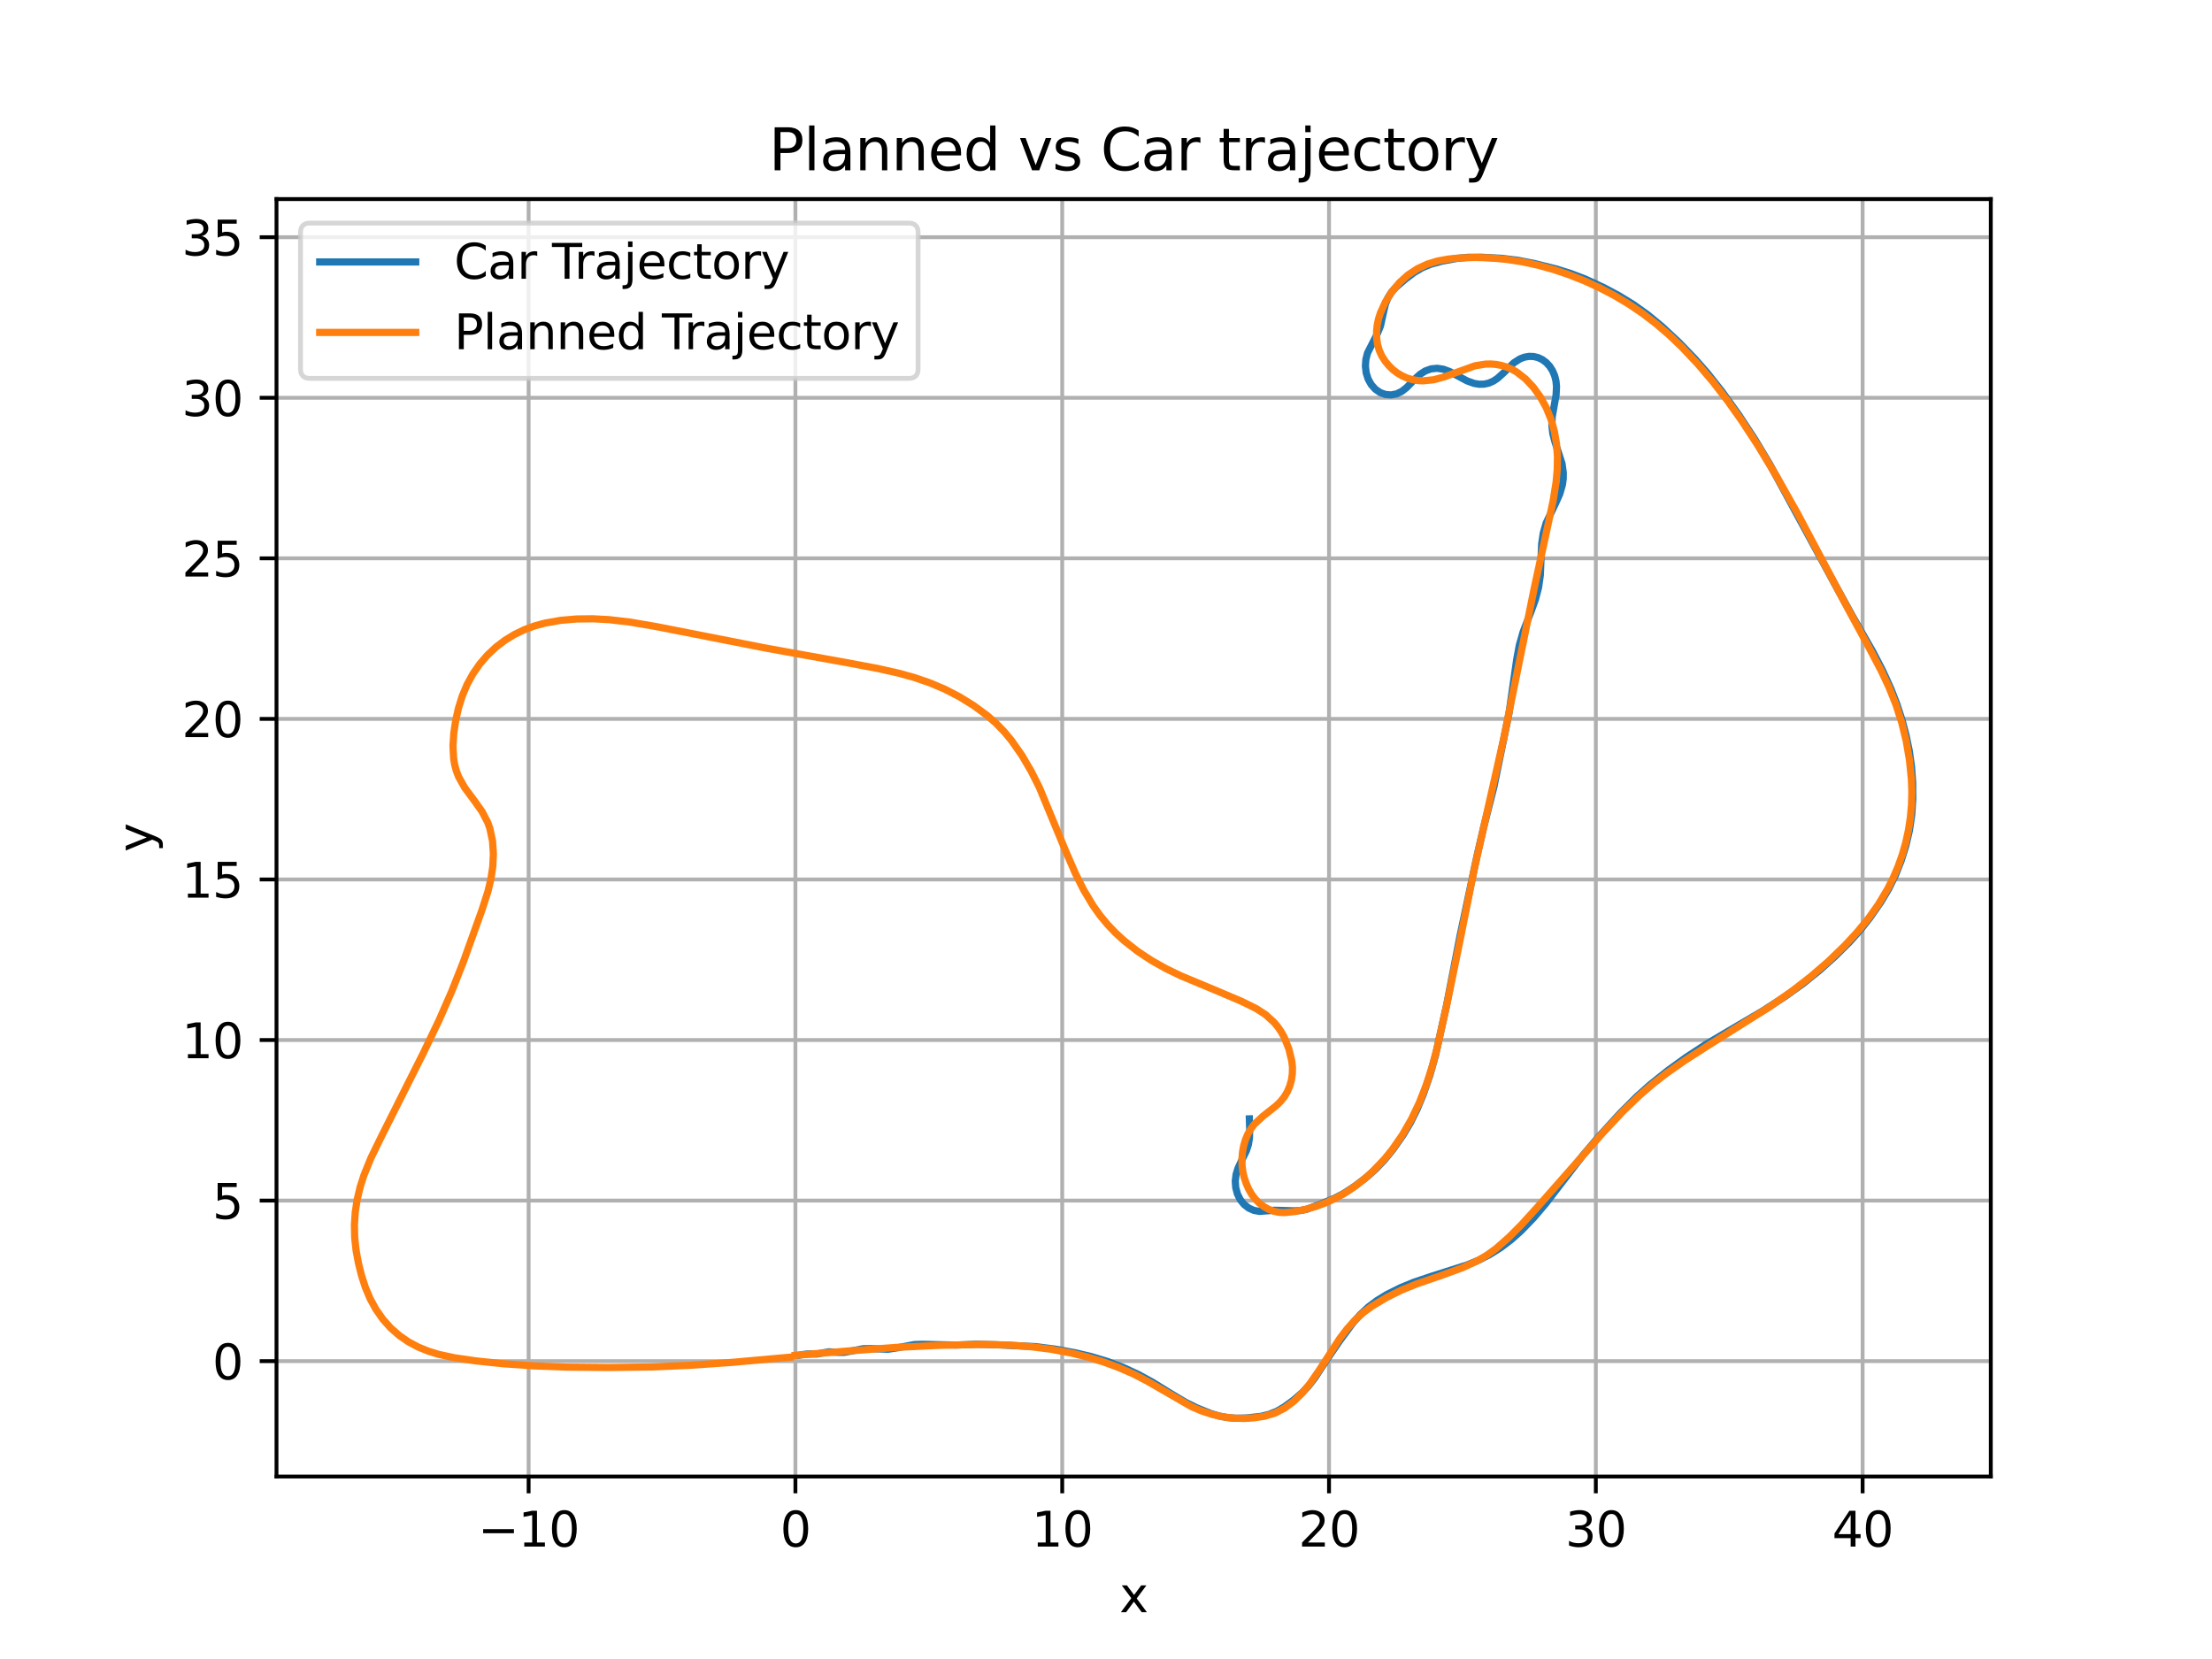 <?xml version="1.0" encoding="utf-8" standalone="no"?>
<!DOCTYPE svg PUBLIC "-//W3C//DTD SVG 1.1//EN"
  "http://www.w3.org/Graphics/SVG/1.1/DTD/svg11.dtd">
<svg xmlns:xlink="http://www.w3.org/1999/xlink" width="460.8pt" height="345.6pt" viewBox="0 0 460.8 345.6" xmlns="http://www.w3.org/2000/svg" version="1.1">
 <defs>
  <style type="text/css">*{stroke-linejoin: round; stroke-linecap: butt}</style>
 </defs>
 <g id="figure_1">
  <g id="patch_1">
   <path d="M 0 345.6 
L 460.8 345.6 
L 460.8 0 
L 0 0 
z
" style="fill: #ffffff"/>
  </g>
  <g id="axes_1">
   <g id="patch_2">
    <path d="M 57.6 307.584 
L 414.72 307.584 
L 414.72 41.472 
L 57.6 41.472 
z
" style="fill: #ffffff"/>
   </g>
   <g id="matplotlib.axis_1">
    <g id="xtick_1">
     <g id="line2d_1">
      <path d="M 110.119 307.584 
L 110.119 41.472 
" clip-path="url(#p6e0db9e361)" style="fill: none; stroke: #b0b0b0; stroke-width: 0.8; stroke-linecap: square"/>
     </g>
     <g id="line2d_2">
      <defs>
       <path id="mce855c4459" d="M 0 0 
L 0 3.5 
" style="stroke: #000000; stroke-width: 0.8"/>
      </defs>
      <g>
       <use xlink:href="#mce855c4459" x="110.119" y="307.584" style="stroke: #000000; stroke-width: 0.8"/>
      </g>
     </g>
     <g id="text_1">
      <!-- −10 -->
      <g transform="translate(99.566 322.182) scale(0.1 -0.1)">
       <defs>
        <path id="DejaVuSans-2212" d="M 678 2272 
L 4684 2272 
L 4684 1741 
L 678 1741 
L 678 2272 
z
" transform="scale(0.016)"/>
        <path id="DejaVuSans-31" d="M 794 531 
L 1825 531 
L 1825 4091 
L 703 3866 
L 703 4441 
L 1819 4666 
L 2450 4666 
L 2450 531 
L 3481 531 
L 3481 0 
L 794 0 
L 794 531 
z
" transform="scale(0.016)"/>
        <path id="DejaVuSans-30" d="M 2034 4250 
Q 1547 4250 1301 3770 
Q 1056 3291 1056 2328 
Q 1056 1369 1301 889 
Q 1547 409 2034 409 
Q 2525 409 2770 889 
Q 3016 1369 3016 2328 
Q 3016 3291 2770 3770 
Q 2525 4250 2034 4250 
z
M 2034 4750 
Q 2819 4750 3233 4129 
Q 3647 3509 3647 2328 
Q 3647 1150 3233 529 
Q 2819 -91 2034 -91 
Q 1250 -91 836 529 
Q 422 1150 422 2328 
Q 422 3509 836 4129 
Q 1250 4750 2034 4750 
z
" transform="scale(0.016)"/>
       </defs>
       <use xlink:href="#DejaVuSans-2212"/>
       <use xlink:href="#DejaVuSans-31" x="83.789"/>
       <use xlink:href="#DejaVuSans-30" x="147.412"/>
      </g>
     </g>
    </g>
    <g id="xtick_2">
     <g id="line2d_3">
      <path d="M 165.699 307.584 
L 165.699 41.472 
" clip-path="url(#p6e0db9e361)" style="fill: none; stroke: #b0b0b0; stroke-width: 0.8; stroke-linecap: square"/>
     </g>
     <g id="line2d_4">
      <g>
       <use xlink:href="#mce855c4459" x="165.699" y="307.584" style="stroke: #000000; stroke-width: 0.8"/>
      </g>
     </g>
     <g id="text_2">
      <!-- 0 -->
      <g transform="translate(162.517 322.182) scale(0.1 -0.1)">
       <use xlink:href="#DejaVuSans-30"/>
      </g>
     </g>
    </g>
    <g id="xtick_3">
     <g id="line2d_5">
      <path d="M 221.279 307.584 
L 221.279 41.472 
" clip-path="url(#p6e0db9e361)" style="fill: none; stroke: #b0b0b0; stroke-width: 0.8; stroke-linecap: square"/>
     </g>
     <g id="line2d_6">
      <g>
       <use xlink:href="#mce855c4459" x="221.279" y="307.584" style="stroke: #000000; stroke-width: 0.8"/>
      </g>
     </g>
     <g id="text_3">
      <!-- 10 -->
      <g transform="translate(214.916 322.182) scale(0.1 -0.1)">
       <use xlink:href="#DejaVuSans-31"/>
       <use xlink:href="#DejaVuSans-30" x="63.623"/>
      </g>
     </g>
    </g>
    <g id="xtick_4">
     <g id="line2d_7">
      <path d="M 276.859 307.584 
L 276.859 41.472 
" clip-path="url(#p6e0db9e361)" style="fill: none; stroke: #b0b0b0; stroke-width: 0.8; stroke-linecap: square"/>
     </g>
     <g id="line2d_8">
      <g>
       <use xlink:href="#mce855c4459" x="276.859" y="307.584" style="stroke: #000000; stroke-width: 0.8"/>
      </g>
     </g>
     <g id="text_4">
      <!-- 20 -->
      <g transform="translate(270.496 322.182) scale(0.1 -0.1)">
       <defs>
        <path id="DejaVuSans-32" d="M 1228 531 
L 3431 531 
L 3431 0 
L 469 0 
L 469 531 
Q 828 903 1448 1529 
Q 2069 2156 2228 2338 
Q 2531 2678 2651 2914 
Q 2772 3150 2772 3378 
Q 2772 3750 2511 3984 
Q 2250 4219 1831 4219 
Q 1534 4219 1204 4116 
Q 875 4013 500 3803 
L 500 4441 
Q 881 4594 1212 4672 
Q 1544 4750 1819 4750 
Q 2544 4750 2975 4387 
Q 3406 4025 3406 3419 
Q 3406 3131 3298 2873 
Q 3191 2616 2906 2266 
Q 2828 2175 2409 1742 
Q 1991 1309 1228 531 
z
" transform="scale(0.016)"/>
       </defs>
       <use xlink:href="#DejaVuSans-32"/>
       <use xlink:href="#DejaVuSans-30" x="63.623"/>
      </g>
     </g>
    </g>
    <g id="xtick_5">
     <g id="line2d_9">
      <path d="M 332.439 307.584 
L 332.439 41.472 
" clip-path="url(#p6e0db9e361)" style="fill: none; stroke: #b0b0b0; stroke-width: 0.8; stroke-linecap: square"/>
     </g>
     <g id="line2d_10">
      <g>
       <use xlink:href="#mce855c4459" x="332.439" y="307.584" style="stroke: #000000; stroke-width: 0.8"/>
      </g>
     </g>
     <g id="text_5">
      <!-- 30 -->
      <g transform="translate(326.076 322.182) scale(0.1 -0.1)">
       <defs>
        <path id="DejaVuSans-33" d="M 2597 2516 
Q 3050 2419 3304 2112 
Q 3559 1806 3559 1356 
Q 3559 666 3084 287 
Q 2609 -91 1734 -91 
Q 1441 -91 1130 -33 
Q 819 25 488 141 
L 488 750 
Q 750 597 1062 519 
Q 1375 441 1716 441 
Q 2309 441 2620 675 
Q 2931 909 2931 1356 
Q 2931 1769 2642 2001 
Q 2353 2234 1838 2234 
L 1294 2234 
L 1294 2753 
L 1863 2753 
Q 2328 2753 2575 2939 
Q 2822 3125 2822 3475 
Q 2822 3834 2567 4026 
Q 2313 4219 1838 4219 
Q 1578 4219 1281 4162 
Q 984 4106 628 3988 
L 628 4550 
Q 988 4650 1302 4700 
Q 1616 4750 1894 4750 
Q 2613 4750 3031 4423 
Q 3450 4097 3450 3541 
Q 3450 3153 3228 2886 
Q 3006 2619 2597 2516 
z
" transform="scale(0.016)"/>
       </defs>
       <use xlink:href="#DejaVuSans-33"/>
       <use xlink:href="#DejaVuSans-30" x="63.623"/>
      </g>
     </g>
    </g>
    <g id="xtick_6">
     <g id="line2d_11">
      <path d="M 388.018 307.584 
L 388.018 41.472 
" clip-path="url(#p6e0db9e361)" style="fill: none; stroke: #b0b0b0; stroke-width: 0.8; stroke-linecap: square"/>
     </g>
     <g id="line2d_12">
      <g>
       <use xlink:href="#mce855c4459" x="388.018" y="307.584" style="stroke: #000000; stroke-width: 0.8"/>
      </g>
     </g>
     <g id="text_6">
      <!-- 40 -->
      <g transform="translate(381.656 322.182) scale(0.1 -0.1)">
       <defs>
        <path id="DejaVuSans-34" d="M 2419 4116 
L 825 1625 
L 2419 1625 
L 2419 4116 
z
M 2253 4666 
L 3047 4666 
L 3047 1625 
L 3713 1625 
L 3713 1100 
L 3047 1100 
L 3047 0 
L 2419 0 
L 2419 1100 
L 313 1100 
L 313 1709 
L 2253 4666 
z
" transform="scale(0.016)"/>
       </defs>
       <use xlink:href="#DejaVuSans-34"/>
       <use xlink:href="#DejaVuSans-30" x="63.623"/>
      </g>
     </g>
    </g>
    <g id="text_7">
     <!-- x -->
     <g transform="translate(233.201 335.861) scale(0.1 -0.1)">
      <defs>
       <path id="DejaVuSans-78" d="M 3513 3500 
L 2247 1797 
L 3578 0 
L 2900 0 
L 1881 1375 
L 863 0 
L 184 0 
L 1544 1831 
L 300 3500 
L 978 3500 
L 1906 2253 
L 2834 3500 
L 3513 3500 
z
" transform="scale(0.016)"/>
      </defs>
      <use xlink:href="#DejaVuSans-78"/>
     </g>
    </g>
   </g>
   <g id="matplotlib.axis_2">
    <g id="ytick_1">
     <g id="line2d_13">
      <path d="M 57.6 283.548 
L 414.72 283.548 
" clip-path="url(#p6e0db9e361)" style="fill: none; stroke: #b0b0b0; stroke-width: 0.8; stroke-linecap: square"/>
     </g>
     <g id="line2d_14">
      <defs>
       <path id="mef6b748682" d="M 0 0 
L -3.5 0 
" style="stroke: #000000; stroke-width: 0.8"/>
      </defs>
      <g>
       <use xlink:href="#mef6b748682" x="57.6" y="283.548" style="stroke: #000000; stroke-width: 0.8"/>
      </g>
     </g>
     <g id="text_8">
      <!-- 0 -->
      <g transform="translate(44.237 287.347) scale(0.1 -0.1)">
       <use xlink:href="#DejaVuSans-30"/>
      </g>
     </g>
    </g>
    <g id="ytick_2">
     <g id="line2d_15">
      <path d="M 57.6 250.1 
L 414.72 250.1 
" clip-path="url(#p6e0db9e361)" style="fill: none; stroke: #b0b0b0; stroke-width: 0.8; stroke-linecap: square"/>
     </g>
     <g id="line2d_16">
      <g>
       <use xlink:href="#mef6b748682" x="57.6" y="250.1" style="stroke: #000000; stroke-width: 0.8"/>
      </g>
     </g>
     <g id="text_9">
      <!-- 5 -->
      <g transform="translate(44.237 253.899) scale(0.1 -0.1)">
       <defs>
        <path id="DejaVuSans-35" d="M 691 4666 
L 3169 4666 
L 3169 4134 
L 1269 4134 
L 1269 2991 
Q 1406 3038 1543 3061 
Q 1681 3084 1819 3084 
Q 2600 3084 3056 2656 
Q 3513 2228 3513 1497 
Q 3513 744 3044 326 
Q 2575 -91 1722 -91 
Q 1428 -91 1123 -41 
Q 819 9 494 109 
L 494 744 
Q 775 591 1075 516 
Q 1375 441 1709 441 
Q 2250 441 2565 725 
Q 2881 1009 2881 1497 
Q 2881 1984 2565 2268 
Q 2250 2553 1709 2553 
Q 1456 2553 1204 2497 
Q 953 2441 691 2322 
L 691 4666 
z
" transform="scale(0.016)"/>
       </defs>
       <use xlink:href="#DejaVuSans-35"/>
      </g>
     </g>
    </g>
    <g id="ytick_3">
     <g id="line2d_17">
      <path d="M 57.6 216.652 
L 414.72 216.652 
" clip-path="url(#p6e0db9e361)" style="fill: none; stroke: #b0b0b0; stroke-width: 0.8; stroke-linecap: square"/>
     </g>
     <g id="line2d_18">
      <g>
       <use xlink:href="#mef6b748682" x="57.6" y="216.652" style="stroke: #000000; stroke-width: 0.8"/>
      </g>
     </g>
     <g id="text_10">
      <!-- 10 -->
      <g transform="translate(37.875 220.451) scale(0.1 -0.1)">
       <use xlink:href="#DejaVuSans-31"/>
       <use xlink:href="#DejaVuSans-30" x="63.623"/>
      </g>
     </g>
    </g>
    <g id="ytick_4">
     <g id="line2d_19">
      <path d="M 57.6 183.204 
L 414.72 183.204 
" clip-path="url(#p6e0db9e361)" style="fill: none; stroke: #b0b0b0; stroke-width: 0.8; stroke-linecap: square"/>
     </g>
     <g id="line2d_20">
      <g>
       <use xlink:href="#mef6b748682" x="57.6" y="183.204" style="stroke: #000000; stroke-width: 0.8"/>
      </g>
     </g>
     <g id="text_11">
      <!-- 15 -->
      <g transform="translate(37.875 187.003) scale(0.1 -0.1)">
       <use xlink:href="#DejaVuSans-31"/>
       <use xlink:href="#DejaVuSans-35" x="63.623"/>
      </g>
     </g>
    </g>
    <g id="ytick_5">
     <g id="line2d_21">
      <path d="M 57.6 149.756 
L 414.72 149.756 
" clip-path="url(#p6e0db9e361)" style="fill: none; stroke: #b0b0b0; stroke-width: 0.8; stroke-linecap: square"/>
     </g>
     <g id="line2d_22">
      <g>
       <use xlink:href="#mef6b748682" x="57.6" y="149.756" style="stroke: #000000; stroke-width: 0.8"/>
      </g>
     </g>
     <g id="text_12">
      <!-- 20 -->
      <g transform="translate(37.875 153.555) scale(0.1 -0.1)">
       <use xlink:href="#DejaVuSans-32"/>
       <use xlink:href="#DejaVuSans-30" x="63.623"/>
      </g>
     </g>
    </g>
    <g id="ytick_6">
     <g id="line2d_23">
      <path d="M 57.6 116.308 
L 414.72 116.308 
" clip-path="url(#p6e0db9e361)" style="fill: none; stroke: #b0b0b0; stroke-width: 0.8; stroke-linecap: square"/>
     </g>
     <g id="line2d_24">
      <g>
       <use xlink:href="#mef6b748682" x="57.6" y="116.308" style="stroke: #000000; stroke-width: 0.8"/>
      </g>
     </g>
     <g id="text_13">
      <!-- 25 -->
      <g transform="translate(37.875 120.108) scale(0.1 -0.1)">
       <use xlink:href="#DejaVuSans-32"/>
       <use xlink:href="#DejaVuSans-35" x="63.623"/>
      </g>
     </g>
    </g>
    <g id="ytick_7">
     <g id="line2d_25">
      <path d="M 57.6 82.86 
L 414.72 82.86 
" clip-path="url(#p6e0db9e361)" style="fill: none; stroke: #b0b0b0; stroke-width: 0.8; stroke-linecap: square"/>
     </g>
     <g id="line2d_26">
      <g>
       <use xlink:href="#mef6b748682" x="57.6" y="82.86" style="stroke: #000000; stroke-width: 0.8"/>
      </g>
     </g>
     <g id="text_14">
      <!-- 30 -->
      <g transform="translate(37.875 86.66) scale(0.1 -0.1)">
       <use xlink:href="#DejaVuSans-33"/>
       <use xlink:href="#DejaVuSans-30" x="63.623"/>
      </g>
     </g>
    </g>
    <g id="ytick_8">
     <g id="line2d_27">
      <path d="M 57.6 49.413 
L 414.72 49.413 
" clip-path="url(#p6e0db9e361)" style="fill: none; stroke: #b0b0b0; stroke-width: 0.8; stroke-linecap: square"/>
     </g>
     <g id="line2d_28">
      <g>
       <use xlink:href="#mef6b748682" x="57.6" y="49.413" style="stroke: #000000; stroke-width: 0.8"/>
      </g>
     </g>
     <g id="text_15">
      <!-- 35 -->
      <g transform="translate(37.875 53.212) scale(0.1 -0.1)">
       <use xlink:href="#DejaVuSans-33"/>
       <use xlink:href="#DejaVuSans-35" x="63.623"/>
      </g>
     </g>
    </g>
    <g id="text_16">
     <!-- y -->
     <g transform="translate(31.795 177.487) rotate(-90) scale(0.1 -0.1)">
      <defs>
       <path id="DejaVuSans-79" d="M 2059 -325 
Q 1816 -950 1584 -1140 
Q 1353 -1331 966 -1331 
L 506 -1331 
L 506 -850 
L 844 -850 
Q 1081 -850 1212 -737 
Q 1344 -625 1503 -206 
L 1606 56 
L 191 3500 
L 800 3500 
L 1894 763 
L 2988 3500 
L 3597 3500 
L 2059 -325 
z
" transform="scale(0.016)"/>
      </defs>
      <use xlink:href="#DejaVuSans-79"/>
     </g>
    </g>
   </g>
   <g id="line2d_29">
    <path d="M 166.753 282.267 
L 167.372 282.16 
L 167.372 282.16 
L 168.221 282.056 
L 168.221 282.056 
L 170.176 282.067 
L 170.176 282.067 
L 172.668 281.603 
L 172.668 281.603 
L 174.642 281.73 
L 174.642 281.73 
L 175.903 281.719 
L 175.903 281.719 
L 177.593 281.397 
L 177.593 281.397 
L 179.819 280.96 
L 179.819 280.96 
L 181.445 280.943 
L 181.445 280.943 
L 184.995 281.072 
L 184.995 281.072 
L 186.908 280.78 
L 186.908 280.78 
L 190.482 280.095 
L 190.482 280.095 
L 192.129 280.044 
L 192.129 280.044 
L 199.306 280.201 
L 199.306 280.201 
L 203.253 280.031 
L 203.253 280.031 
L 207.446 280.135 
L 207.446 280.135 
L 215.768 280.53 
L 215.768 280.53 
L 219.808 281.048 
L 219.808 281.048 
L 223.969 281.806 
L 223.969 281.806 
L 227.34 282.598 
L 227.34 282.598 
L 230.699 283.611 
L 230.699 283.611 
L 233.974 284.862 
L 233.974 284.862 
L 237.094 286.304 
L 237.094 286.304 
L 240 287.883 
L 240 287.883 
L 243.935 290.314 
L 243.935 290.314 
L 246.973 292.124 
L 246.973 292.124 
L 249.346 293.294 
L 249.346 293.294 
L 252.26 294.47 
L 252.26 294.47 
L 253.998 294.99 
L 253.998 294.99 
L 255.74 295.317 
L 255.74 295.317 
L 257.48 295.445 
L 257.48 295.445 
L 259.783 295.378 
L 259.783 295.378 
L 262.64 295.052 
L 262.64 295.052 
L 264.328 294.656 
L 264.328 294.656 
L 265.96 294.005 
L 265.96 294.005 
L 267.509 293.105 
L 267.509 293.105 
L 269.473 291.666 
L 269.473 291.666 
L 271.351 290.04 
L 271.351 290.04 
L 272.663 288.643 
L 272.663 288.643 
L 273.872 287.079 
L 273.872 287.079 
L 276.143 283.628 
L 276.143 283.628 
L 279.02 279.4 
L 279.02 279.4 
L 281.781 275.667 
L 281.781 275.667 
L 283.342 273.883 
L 283.342 273.883 
L 285.067 272.265 
L 285.067 272.265 
L 286.948 270.86 
L 286.948 270.86 
L 288.943 269.651 
L 288.943 269.651 
L 291.724 268.265 
L 291.724 268.265 
L 294.618 267.074 
L 294.618 267.074 
L 298.408 265.806 
L 298.408 265.806 
L 305.612 263.52 
L 305.612 263.52 
L 308.013 262.528 
L 308.013 262.528 
L 310.361 261.331 
L 310.361 261.331 
L 312.63 259.906 
L 312.63 259.906 
L 314.801 258.257 
L 314.801 258.257 
L 316.87 256.408 
L 316.87 256.408 
L 319.492 253.692 
L 319.492 253.692 
L 321.985 250.753 
L 321.985 250.753 
L 325.564 246.092 
L 325.564 246.092 
L 329.776 240.638 
L 329.776 240.638 
L 332.944 236.91 
L 332.944 236.91 
L 337.536 231.873 
L 337.536 231.873 
L 340.953 228.459 
L 340.953 228.459 
L 343.809 225.912 
L 343.809 225.912 
L 347.514 222.959 
L 347.514 222.959 
L 351.327 220.209 
L 351.327 220.209 
L 355.231 217.65 
L 355.231 217.65 
L 360.018 214.817 
L 360.018 214.817 
L 367.208 210.588 
L 367.208 210.588 
L 371.906 207.556 
L 371.906 207.556 
L 375.643 204.88 
L 375.643 204.88 
L 379.108 202.079 
L 379.108 202.079 
L 382.314 199.195 
L 382.314 199.195 
L 385.286 196.251 
L 385.286 196.251 
L 387.474 193.804 
L 387.474 193.804 
L 389.487 191.26 
L 389.487 191.26 
L 391.783 187.967 
L 391.783 187.967 
L 393.425 185.218 
L 393.425 185.218 
L 394.847 182.332 
L 394.847 182.332 
L 396.037 179.316 
L 396.037 179.316 
L 397.016 176.199 
L 397.016 176.199 
L 397.768 172.994 
L 397.768 172.994 
L 398.255 169.716 
L 398.255 169.716 
L 398.47 166.395 
L 398.47 166.395 
L 398.449 163.059 
L 398.449 163.059 
L 398.205 159.728 
L 398.205 159.728 
L 397.737 156.417 
L 397.737 156.417 
L 397.059 153.138 
L 397.059 153.138 
L 396.194 149.892 
L 396.194 149.892 
L 395.15 146.682 
L 395.15 146.682 
L 393.918 143.512 
L 393.918 143.512 
L 392.131 139.589 
L 392.131 139.589 
L 390.095 135.672 
L 390.095 135.672 
L 385.941 128.426 
L 385.941 128.426 
L 382.162 121.563 
L 382.162 121.563 
L 368.662 96.692 
L 368.662 96.692 
L 365.544 91.492 
L 365.544 91.492 
L 362.234 86.461 
L 362.234 86.461 
L 358.749 81.602 
L 358.749 81.602 
L 355.684 77.727 
L 355.684 77.727 
L 353.103 74.783 
L 353.103 74.783 
L 349.732 71.296 
L 349.732 71.296 
L 346.216 68.02 
L 346.216 68.02 
L 343.288 65.602 
L 343.288 65.602 
L 340.266 63.438 
L 340.266 63.438 
L 337.181 61.55 
L 337.181 61.55 
L 334.079 59.899 
L 334.079 59.899 
L 330.22 58.12 
L 330.22 58.12 
L 327.161 56.951 
L 327.161 56.951 
L 324.147 56.016 
L 324.147 56.016 
L 319.769 54.923 
L 319.769 54.923 
L 316.29 54.238 
L 316.29 54.238 
L 312.973 53.829 
L 312.973 53.829 
L 308.632 53.589 
L 308.632 53.589 
L 305.738 53.609 
L 305.738 53.609 
L 303.54 53.829 
L 303.54 53.829 
L 300.44 54.393 
L 300.44 54.393 
L 298.042 55.053 
L 298.042 55.053 
L 296.259 55.79 
L 296.259 55.79 
L 294.627 56.742 
L 294.627 56.742 
L 292.776 58.138 
L 292.776 58.138 
L 290.729 59.903 
L 290.729 59.903 
L 289.835 60.913 
L 289.835 60.913 
L 289.114 62.079 
L 289.114 62.079 
L 288.605 63.379 
L 288.605 63.379 
L 288.176 65.206 
L 288.176 65.206 
L 287.573 67.928 
L 287.573 67.928 
L 286.884 69.597 
L 286.884 69.597 
L 284.868 73.557 
L 284.868 73.557 
L 284.537 74.89 
L 284.537 74.89 
L 284.44 76.277 
L 284.44 76.277 
L 284.598 77.657 
L 284.598 77.657 
L 285.008 78.959 
L 285.008 78.959 
L 285.653 80.117 
L 285.653 80.117 
L 286.5 81.071 
L 286.5 81.071 
L 287.505 81.77 
L 287.505 81.77 
L 288.619 82.178 
L 288.619 82.178 
L 289.785 82.273 
L 289.785 82.273 
L 290.942 82.049 
L 290.942 82.049 
L 292.034 81.517 
L 292.034 81.517 
L 293.027 80.739 
L 293.027 80.739 
L 294.847 78.863 
L 294.847 78.863 
L 295.817 77.982 
L 295.817 77.982 
L 296.902 77.287 
L 296.902 77.287 
L 298.097 76.85 
L 298.097 76.85 
L 299.373 76.722 
L 299.373 76.722 
L 300.686 76.915 
L 300.686 76.915 
L 302 77.402 
L 302 77.402 
L 303.754 78.346 
L 303.754 78.346 
L 305.595 79.338 
L 305.595 79.338 
L 307.078 79.87 
L 307.078 79.87 
L 308.105 80.042 
L 308.105 80.042 
L 309.136 80.029 
L 309.136 80.029 
L 310.138 79.811 
L 310.138 79.811 
L 311.079 79.399 
L 311.079 79.399 
L 311.945 78.827 
L 311.945 78.827 
L 313.117 77.769 
L 313.117 77.769 
L 315.371 75.571 
L 315.371 75.571 
L 316.646 74.758 
L 316.646 74.758 
L 317.563 74.407 
L 317.563 74.407 
L 318.515 74.238 
L 318.515 74.238 
L 319.477 74.267 
L 319.477 74.267 
L 320.419 74.497 
L 320.419 74.497 
L 321.313 74.925 
L 321.313 74.925 
L 322.13 75.538 
L 322.13 75.538 
L 322.842 76.318 
L 322.842 76.318 
L 323.426 77.239 
L 323.426 77.239 
L 323.863 78.271 
L 323.863 78.271 
L 324.14 79.382 
L 324.14 79.382 
L 324.252 80.536 
L 324.252 80.536 
L 324.163 82.275 
L 324.163 82.275 
L 323.756 84.555 
L 323.756 84.555 
L 323.355 86.845 
L 323.355 86.845 
L 323.28 88.605 
L 323.28 88.605 
L 323.485 90.361 
L 323.485 90.361 
L 323.933 92.067 
L 323.933 92.067 
L 325.406 96.612 
L 325.406 96.612 
L 325.657 98.468 
L 325.657 98.468 
L 325.646 99.742 
L 325.646 99.742 
L 325.473 101.016 
L 325.473 101.016 
L 324.933 102.877 
L 324.933 102.877 
L 324.144 104.662 
L 324.144 104.662 
L 322.097 108.953 
L 322.097 108.953 
L 321.49 111.062 
L 321.49 111.062 
L 321.156 113.331 
L 321.156 113.331 
L 321.017 116.514 
L 321.017 116.514 
L 320.877 119.827 
L 320.877 119.827 
L 320.516 122.362 
L 320.516 122.362 
L 319.856 124.887 
L 319.856 124.887 
L 318.946 127.38 
L 318.946 127.38 
L 317.291 131.642 
L 317.291 131.642 
L 316.505 134.407 
L 316.505 134.407 
L 315.963 137.329 
L 315.963 137.329 
L 314.366 148.516 
L 314.366 148.516 
L 311.203 163.94 
L 311.203 163.94 
L 309.128 172.102 
L 309.128 172.102 
L 307.695 178.277 
L 307.695 178.277 
L 304.172 194.857 
L 304.172 194.857 
L 301.353 209.386 
L 301.353 209.386 
L 299.06 219.763 
L 299.06 219.763 
L 297.858 224.029 
L 297.858 224.029 
L 296.473 228.025 
L 296.473 228.025 
L 295.229 231.029 
L 295.229 231.029 
L 293.834 233.843 
L 293.834 233.843 
L 292.288 236.443 
L 292.288 236.443 
L 290.208 239.419 
L 290.208 239.419 
L 288.45 241.583 
L 288.45 241.583 
L 286.613 243.519 
L 286.613 243.519 
L 284.707 245.22 
L 284.707 245.22 
L 282.293 247.06 
L 282.293 247.06 
L 279.903 248.626 
L 279.903 248.626 
L 278.004 249.621 
L 278.004 249.621 
L 274.791 250.962 
L 274.791 250.962 
L 272.178 251.922 
L 272.178 251.922 
L 270.88 252.177 
L 270.88 252.177 
L 269.595 252.231 
L 269.595 252.231 
L 265.492 252.116 
L 265.492 252.116 
L 262.36 252.357 
L 262.36 252.357 
L 261.214 252.146 
L 261.214 252.146 
L 260.132 251.663 
L 260.132 251.663 
L 259.167 250.91 
L 259.167 250.91 
L 258.368 249.915 
L 258.368 249.915 
L 257.778 248.73 
L 257.778 248.73 
L 257.426 247.415 
L 257.426 247.415 
L 257.331 246.038 
L 257.331 246.038 
L 257.496 244.67 
L 257.496 244.67 
L 257.898 243.372 
L 257.898 243.372 
L 258.654 241.76 
L 258.654 241.76 
L 259.634 239.754 
L 259.634 239.754 
L 260.062 238.443 
L 260.062 238.443 
L 260.29 237.043 
L 260.29 237.043 
L 260.332 235.095 
L 260.332 235.095 
L 260.265 233.078 
L 260.265 233.078 
" clip-path="url(#p6e0db9e361)" style="fill: none; stroke: #1f77b4; stroke-width: 1.5; stroke-linecap: square"/>
   </g>
   <g id="line2d_30">
    <path d="M 165.643 282.348 
L 176.728 281.434 
L 186.712 280.686 
L 195.597 280.261 
L 204.487 280.068 
L 210.043 280.191 
L 214.481 280.51 
L 218.903 281.067 
L 223.295 281.893 
L 226.56 282.703 
L 229.793 283.687 
L 232.983 284.855 
L 236.117 286.224 
L 239.176 287.819 
L 248.192 293.021 
L 250.289 293.915 
L 252.434 294.622 
L 254.623 295.126 
L 256.834 295.414 
L 259.052 295.488 
L 261.27 295.36 
L 263.467 295.02 
L 265.622 294.368 
L 267.656 293.312 
L 269.545 291.893 
L 271.263 290.206 
L 272.834 288.31 
L 274.969 285.225 
L 279.069 278.883 
L 280.568 276.909 
L 282.191 275.084 
L 283.96 273.465 
L 285.855 272.082 
L 288.833 270.3 
L 291.916 268.77 
L 295.079 267.48 
L 300.426 265.639 
L 304.681 264.081 
L 307.79 262.637 
L 309.784 261.46 
L 311.685 260.077 
L 314.374 257.713 
L 316.933 255.143 
L 320.218 251.53 
L 333.959 235.925 
L 338.118 231.483 
L 341.594 228.147 
L 344.306 225.813 
L 347.106 223.635 
L 350.948 220.943 
L 355.852 217.796 
L 368.656 209.739 
L 373.455 206.365 
L 377.19 203.464 
L 380.805 200.35 
L 384.273 197.004 
L 386.759 194.328 
L 389.111 191.484 
L 391.284 188.441 
L 393.231 185.184 
L 394.382 182.894 
L 395.4 180.515 
L 396.275 178.057 
L 396.999 175.526 
L 397.564 172.937 
L 397.966 170.312 
L 398.205 167.648 
L 398.275 164.978 
L 398.178 162.309 
L 397.777 158.33 
L 397.109 154.399 
L 396.171 150.548 
L 394.966 146.803 
L 393.519 143.184 
L 391.879 139.69 
L 389.496 135.17 
L 384.041 125.081 
L 374.49 107.029 
L 370.119 99.281 
L 366.2 92.786 
L 362.76 87.532 
L 359.87 83.465 
L 356.843 79.548 
L 353.663 75.806 
L 350.325 72.273 
L 347.711 69.782 
L 344.997 67.451 
L 342.185 65.297 
L 339.278 63.332 
L 336.289 61.555 
L 333.231 59.956 
L 330.115 58.526 
L 326.949 57.266 
L 323.74 56.179 
L 320.493 55.273 
L 317.213 54.556 
L 313.907 54.038 
L 310.583 53.728 
L 307.249 53.633 
L 303.915 53.752 
L 301.699 53.968 
L 299.5 54.367 
L 297.345 55.022 
L 295.272 55.983 
L 293.325 57.267 
L 291.538 58.873 
L 289.96 60.756 
L 288.617 62.881 
L 287.555 65.217 
L 287.16 66.468 
L 286.889 67.764 
L 286.759 69.091 
L 286.783 70.429 
L 286.972 71.748 
L 287.336 73.012 
L 287.871 74.182 
L 288.546 75.235 
L 289.322 76.177 
L 290.183 77.011 
L 291.124 77.727 
L 292.133 78.318 
L 293.164 78.765 
L 294.246 79.087 
L 295.358 79.277 
L 296.459 79.337 
L 298.677 79.11 
L 300.847 78.515 
L 307.242 76.208 
L 309.447 75.851 
L 310.552 75.827 
L 311.663 75.919 
L 312.766 76.129 
L 313.839 76.455 
L 314.88 76.895 
L 315.891 77.454 
L 317.756 78.895 
L 319.417 80.661 
L 320.879 82.683 
L 322.105 84.902 
L 323.088 87.309 
L 323.802 89.836 
L 324.251 92.456 
L 324.444 95.124 
L 324.403 97.796 
L 324.163 100.455 
L 323.53 104.396 
L 322.139 110.872 
L 319.61 122.522 
L 313.279 153.709 
L 307.162 180.819 
L 304.039 196.427 
L 301.37 209.414 
L 299.345 218.456 
L 298.323 222.276 
L 297.12 226.019 
L 295.699 229.649 
L 294.04 233.131 
L 292.143 236.429 
L 290.01 239.509 
L 288.454 241.418 
L 285.942 244.053 
L 284.164 245.649 
L 282.301 247.11 
L 280.357 248.419 
L 278.348 249.558 
L 276.275 250.523 
L 274.149 251.312 
L 271.985 251.928 
L 269.794 252.382 
L 267.579 252.608 
L 266.465 252.551 
L 265.369 252.329 
L 264.315 251.934 
L 263.298 251.366 
L 262.355 250.648 
L 261.506 249.798 
L 260.758 248.819 
L 260.125 247.715 
L 259.607 246.542 
L 259.188 245.305 
L 258.894 244.029 
L 258.742 242.722 
L 258.724 241.378 
L 258.836 240.026 
L 259.072 238.73 
L 259.438 237.46 
L 259.936 236.263 
L 260.563 235.166 
L 261.319 234.176 
L 263.076 232.543 
L 265.871 230.336 
L 266.74 229.485 
L 267.505 228.543 
L 268.167 227.451 
L 268.676 226.262 
L 269.028 225.005 
L 269.219 223.691 
L 269.243 222.35 
L 269.101 221.029 
L 268.486 218.484 
L 267.52 216.07 
L 266.901 214.955 
L 266.2 213.925 
L 265.413 212.976 
L 263.642 211.365 
L 261.681 210.099 
L 258.596 208.579 
L 253.353 206.351 
L 245.999 203.286 
L 242.904 201.789 
L 239.882 200.091 
L 236.961 198.158 
L 234.171 195.966 
L 232.402 194.348 
L 230.726 192.594 
L 229.158 190.699 
L 227.711 188.671 
L 225.762 185.416 
L 224.035 181.983 
L 221.977 177.243 
L 216.527 164.066 
L 214.798 160.632 
L 212.877 157.353 
L 210.731 154.283 
L 209.165 152.391 
L 207.475 150.652 
L 205.678 149.081 
L 202.84 146.985 
L 199.876 145.152 
L 196.812 143.57 
L 193.666 142.236 
L 190.458 141.136 
L 187.207 140.236 
L 182.836 139.253 
L 176.245 138.017 
L 159.757 135.052 
L 136.722 130.531 
L 131.219 129.585 
L 126.793 129.077 
L 123.462 128.904 
L 120.128 128.943 
L 116.802 129.226 
L 113.504 129.807 
L 111.337 130.398 
L 109.213 131.185 
L 107.152 132.184 
L 105.172 133.399 
L 103.294 134.83 
L 101.542 136.476 
L 99.941 138.331 
L 98.516 140.387 
L 97.295 142.618 
L 96.289 145.008 
L 95.507 147.509 
L 94.928 150.091 
L 94.536 152.719 
L 94.363 155.379 
L 94.504 158.051 
L 94.731 159.361 
L 95.079 160.631 
L 95.549 161.842 
L 96.787 164.06 
L 99.006 167.055 
L 100.44 169.097 
L 101.617 171.363 
L 102.051 172.592 
L 102.6 175.183 
L 102.781 177.844 
L 102.655 180.515 
L 102.261 183.147 
L 101.643 185.715 
L 100.443 189.46 
L 96.475 200.515 
L 94.086 206.555 
L 91.495 212.471 
L 88.162 219.422 
L 79.538 236.592 
L 77.282 241.206 
L 75.816 244.809 
L 75.02 247.307 
L 74.408 249.881 
L 74.007 252.515 
L 73.833 255.183 
L 73.892 257.853 
L 74.182 260.519 
L 74.668 263.119 
L 75.301 265.669 
L 76.104 268.164 
L 77.101 270.537 
L 78.332 272.785 
L 79.763 274.822 
L 81.393 276.643 
L 83.189 278.222 
L 85.12 279.548 
L 87.154 280.628 
L 89.26 281.483 
L 91.415 282.144 
L 94.696 282.855 
L 99.109 283.495 
L 104.644 284.077 
L 111.302 284.544 
L 117.967 284.793 
L 126.859 284.879 
L 135.75 284.758 
L 143.526 284.43 
L 152.403 283.817 
L 164.575 282.728 
L 164.575 282.728 
" clip-path="url(#p6e0db9e361)" style="fill: none; stroke: #ff7f0e; stroke-width: 1.5; stroke-linecap: square"/>
   </g>
   <g id="patch_3">
    <path d="M 57.6 307.584 
L 57.6 41.472 
" style="fill: none; stroke: #000000; stroke-width: 0.8; stroke-linejoin: miter; stroke-linecap: square"/>
   </g>
   <g id="patch_4">
    <path d="M 414.72 307.584 
L 414.72 41.472 
" style="fill: none; stroke: #000000; stroke-width: 0.8; stroke-linejoin: miter; stroke-linecap: square"/>
   </g>
   <g id="patch_5">
    <path d="M 57.6 307.584 
L 414.72 307.584 
" style="fill: none; stroke: #000000; stroke-width: 0.8; stroke-linejoin: miter; stroke-linecap: square"/>
   </g>
   <g id="patch_6">
    <path d="M 57.6 41.472 
L 414.72 41.472 
" style="fill: none; stroke: #000000; stroke-width: 0.8; stroke-linejoin: miter; stroke-linecap: square"/>
   </g>
   <g id="text_17">
    <!-- Planned vs Car trajectory -->
    <g transform="translate(160.167 35.472) scale(0.12 -0.12)">
     <defs>
      <path id="DejaVuSans-50" d="M 1259 4147 
L 1259 2394 
L 2053 2394 
Q 2494 2394 2734 2622 
Q 2975 2850 2975 3272 
Q 2975 3691 2734 3919 
Q 2494 4147 2053 4147 
L 1259 4147 
z
M 628 4666 
L 2053 4666 
Q 2838 4666 3239 4311 
Q 3641 3956 3641 3272 
Q 3641 2581 3239 2228 
Q 2838 1875 2053 1875 
L 1259 1875 
L 1259 0 
L 628 0 
L 628 4666 
z
" transform="scale(0.016)"/>
      <path id="DejaVuSans-6c" d="M 603 4863 
L 1178 4863 
L 1178 0 
L 603 0 
L 603 4863 
z
" transform="scale(0.016)"/>
      <path id="DejaVuSans-61" d="M 2194 1759 
Q 1497 1759 1228 1600 
Q 959 1441 959 1056 
Q 959 750 1161 570 
Q 1363 391 1709 391 
Q 2188 391 2477 730 
Q 2766 1069 2766 1631 
L 2766 1759 
L 2194 1759 
z
M 3341 1997 
L 3341 0 
L 2766 0 
L 2766 531 
Q 2569 213 2275 61 
Q 1981 -91 1556 -91 
Q 1019 -91 701 211 
Q 384 513 384 1019 
Q 384 1609 779 1909 
Q 1175 2209 1959 2209 
L 2766 2209 
L 2766 2266 
Q 2766 2663 2505 2880 
Q 2244 3097 1772 3097 
Q 1472 3097 1187 3025 
Q 903 2953 641 2809 
L 641 3341 
Q 956 3463 1253 3523 
Q 1550 3584 1831 3584 
Q 2591 3584 2966 3190 
Q 3341 2797 3341 1997 
z
" transform="scale(0.016)"/>
      <path id="DejaVuSans-6e" d="M 3513 2113 
L 3513 0 
L 2938 0 
L 2938 2094 
Q 2938 2591 2744 2837 
Q 2550 3084 2163 3084 
Q 1697 3084 1428 2787 
Q 1159 2491 1159 1978 
L 1159 0 
L 581 0 
L 581 3500 
L 1159 3500 
L 1159 2956 
Q 1366 3272 1645 3428 
Q 1925 3584 2291 3584 
Q 2894 3584 3203 3211 
Q 3513 2838 3513 2113 
z
" transform="scale(0.016)"/>
      <path id="DejaVuSans-65" d="M 3597 1894 
L 3597 1613 
L 953 1613 
Q 991 1019 1311 708 
Q 1631 397 2203 397 
Q 2534 397 2845 478 
Q 3156 559 3463 722 
L 3463 178 
Q 3153 47 2828 -22 
Q 2503 -91 2169 -91 
Q 1331 -91 842 396 
Q 353 884 353 1716 
Q 353 2575 817 3079 
Q 1281 3584 2069 3584 
Q 2775 3584 3186 3129 
Q 3597 2675 3597 1894 
z
M 3022 2063 
Q 3016 2534 2758 2815 
Q 2500 3097 2075 3097 
Q 1594 3097 1305 2825 
Q 1016 2553 972 2059 
L 3022 2063 
z
" transform="scale(0.016)"/>
      <path id="DejaVuSans-64" d="M 2906 2969 
L 2906 4863 
L 3481 4863 
L 3481 0 
L 2906 0 
L 2906 525 
Q 2725 213 2448 61 
Q 2172 -91 1784 -91 
Q 1150 -91 751 415 
Q 353 922 353 1747 
Q 353 2572 751 3078 
Q 1150 3584 1784 3584 
Q 2172 3584 2448 3432 
Q 2725 3281 2906 2969 
z
M 947 1747 
Q 947 1113 1208 752 
Q 1469 391 1925 391 
Q 2381 391 2643 752 
Q 2906 1113 2906 1747 
Q 2906 2381 2643 2742 
Q 2381 3103 1925 3103 
Q 1469 3103 1208 2742 
Q 947 2381 947 1747 
z
" transform="scale(0.016)"/>
      <path id="DejaVuSans-20" transform="scale(0.016)"/>
      <path id="DejaVuSans-76" d="M 191 3500 
L 800 3500 
L 1894 563 
L 2988 3500 
L 3597 3500 
L 2284 0 
L 1503 0 
L 191 3500 
z
" transform="scale(0.016)"/>
      <path id="DejaVuSans-73" d="M 2834 3397 
L 2834 2853 
Q 2591 2978 2328 3040 
Q 2066 3103 1784 3103 
Q 1356 3103 1142 2972 
Q 928 2841 928 2578 
Q 928 2378 1081 2264 
Q 1234 2150 1697 2047 
L 1894 2003 
Q 2506 1872 2764 1633 
Q 3022 1394 3022 966 
Q 3022 478 2636 193 
Q 2250 -91 1575 -91 
Q 1294 -91 989 -36 
Q 684 19 347 128 
L 347 722 
Q 666 556 975 473 
Q 1284 391 1588 391 
Q 1994 391 2212 530 
Q 2431 669 2431 922 
Q 2431 1156 2273 1281 
Q 2116 1406 1581 1522 
L 1381 1569 
Q 847 1681 609 1914 
Q 372 2147 372 2553 
Q 372 3047 722 3315 
Q 1072 3584 1716 3584 
Q 2034 3584 2315 3537 
Q 2597 3491 2834 3397 
z
" transform="scale(0.016)"/>
      <path id="DejaVuSans-43" d="M 4122 4306 
L 4122 3641 
Q 3803 3938 3442 4084 
Q 3081 4231 2675 4231 
Q 1875 4231 1450 3742 
Q 1025 3253 1025 2328 
Q 1025 1406 1450 917 
Q 1875 428 2675 428 
Q 3081 428 3442 575 
Q 3803 722 4122 1019 
L 4122 359 
Q 3791 134 3420 21 
Q 3050 -91 2638 -91 
Q 1578 -91 968 557 
Q 359 1206 359 2328 
Q 359 3453 968 4101 
Q 1578 4750 2638 4750 
Q 3056 4750 3426 4639 
Q 3797 4528 4122 4306 
z
" transform="scale(0.016)"/>
      <path id="DejaVuSans-72" d="M 2631 2963 
Q 2534 3019 2420 3045 
Q 2306 3072 2169 3072 
Q 1681 3072 1420 2755 
Q 1159 2438 1159 1844 
L 1159 0 
L 581 0 
L 581 3500 
L 1159 3500 
L 1159 2956 
Q 1341 3275 1631 3429 
Q 1922 3584 2338 3584 
Q 2397 3584 2469 3576 
Q 2541 3569 2628 3553 
L 2631 2963 
z
" transform="scale(0.016)"/>
      <path id="DejaVuSans-74" d="M 1172 4494 
L 1172 3500 
L 2356 3500 
L 2356 3053 
L 1172 3053 
L 1172 1153 
Q 1172 725 1289 603 
Q 1406 481 1766 481 
L 2356 481 
L 2356 0 
L 1766 0 
Q 1100 0 847 248 
Q 594 497 594 1153 
L 594 3053 
L 172 3053 
L 172 3500 
L 594 3500 
L 594 4494 
L 1172 4494 
z
" transform="scale(0.016)"/>
      <path id="DejaVuSans-6a" d="M 603 3500 
L 1178 3500 
L 1178 -63 
Q 1178 -731 923 -1031 
Q 669 -1331 103 -1331 
L -116 -1331 
L -116 -844 
L 38 -844 
Q 366 -844 484 -692 
Q 603 -541 603 -63 
L 603 3500 
z
M 603 4863 
L 1178 4863 
L 1178 4134 
L 603 4134 
L 603 4863 
z
" transform="scale(0.016)"/>
      <path id="DejaVuSans-63" d="M 3122 3366 
L 3122 2828 
Q 2878 2963 2633 3030 
Q 2388 3097 2138 3097 
Q 1578 3097 1268 2742 
Q 959 2388 959 1747 
Q 959 1106 1268 751 
Q 1578 397 2138 397 
Q 2388 397 2633 464 
Q 2878 531 3122 666 
L 3122 134 
Q 2881 22 2623 -34 
Q 2366 -91 2075 -91 
Q 1284 -91 818 406 
Q 353 903 353 1747 
Q 353 2603 823 3093 
Q 1294 3584 2113 3584 
Q 2378 3584 2631 3529 
Q 2884 3475 3122 3366 
z
" transform="scale(0.016)"/>
      <path id="DejaVuSans-6f" d="M 1959 3097 
Q 1497 3097 1228 2736 
Q 959 2375 959 1747 
Q 959 1119 1226 758 
Q 1494 397 1959 397 
Q 2419 397 2687 759 
Q 2956 1122 2956 1747 
Q 2956 2369 2687 2733 
Q 2419 3097 1959 3097 
z
M 1959 3584 
Q 2709 3584 3137 3096 
Q 3566 2609 3566 1747 
Q 3566 888 3137 398 
Q 2709 -91 1959 -91 
Q 1206 -91 779 398 
Q 353 888 353 1747 
Q 353 2609 779 3096 
Q 1206 3584 1959 3584 
z
" transform="scale(0.016)"/>
     </defs>
     <use xlink:href="#DejaVuSans-50"/>
     <use xlink:href="#DejaVuSans-6c" x="60.303"/>
     <use xlink:href="#DejaVuSans-61" x="88.086"/>
     <use xlink:href="#DejaVuSans-6e" x="149.365"/>
     <use xlink:href="#DejaVuSans-6e" x="212.744"/>
     <use xlink:href="#DejaVuSans-65" x="276.123"/>
     <use xlink:href="#DejaVuSans-64" x="337.646"/>
     <use xlink:href="#DejaVuSans-20" x="401.123"/>
     <use xlink:href="#DejaVuSans-76" x="432.91"/>
     <use xlink:href="#DejaVuSans-73" x="492.09"/>
     <use xlink:href="#DejaVuSans-20" x="544.189"/>
     <use xlink:href="#DejaVuSans-43" x="575.977"/>
     <use xlink:href="#DejaVuSans-61" x="645.801"/>
     <use xlink:href="#DejaVuSans-72" x="707.08"/>
     <use xlink:href="#DejaVuSans-20" x="748.193"/>
     <use xlink:href="#DejaVuSans-74" x="779.98"/>
     <use xlink:href="#DejaVuSans-72" x="819.189"/>
     <use xlink:href="#DejaVuSans-61" x="860.303"/>
     <use xlink:href="#DejaVuSans-6a" x="921.582"/>
     <use xlink:href="#DejaVuSans-65" x="949.365"/>
     <use xlink:href="#DejaVuSans-63" x="1010.889"/>
     <use xlink:href="#DejaVuSans-74" x="1065.869"/>
     <use xlink:href="#DejaVuSans-6f" x="1105.078"/>
     <use xlink:href="#DejaVuSans-72" x="1166.26"/>
     <use xlink:href="#DejaVuSans-79" x="1207.373"/>
    </g>
   </g>
   <g id="legend_1">
    <g id="patch_7">
     <path d="M 64.6 78.828 
L 189.261 78.828 
Q 191.261 78.828 191.261 76.828 
L 191.261 48.472 
Q 191.261 46.472 189.261 46.472 
L 64.6 46.472 
Q 62.6 46.472 62.6 48.472 
L 62.6 76.828 
Q 62.6 78.828 64.6 78.828 
z
" style="fill: #ffffff; opacity: 0.8; stroke: #cccccc; stroke-linejoin: miter"/>
    </g>
    <g id="line2d_31">
     <path d="M 66.6 54.57 
L 76.6 54.57 
L 86.6 54.57 
" style="fill: none; stroke: #1f77b4; stroke-width: 1.5; stroke-linecap: square"/>
    </g>
    <g id="text_18">
     <!-- Car Trajectory -->
     <g transform="translate(94.6 58.07) scale(0.1 -0.1)">
      <defs>
       <path id="DejaVuSans-54" d="M -19 4666 
L 3928 4666 
L 3928 4134 
L 2272 4134 
L 2272 0 
L 1638 0 
L 1638 4134 
L -19 4134 
L -19 4666 
z
" transform="scale(0.016)"/>
      </defs>
      <use xlink:href="#DejaVuSans-43"/>
      <use xlink:href="#DejaVuSans-61" x="69.824"/>
      <use xlink:href="#DejaVuSans-72" x="131.104"/>
      <use xlink:href="#DejaVuSans-20" x="172.217"/>
      <use xlink:href="#DejaVuSans-54" x="204.004"/>
      <use xlink:href="#DejaVuSans-72" x="250.338"/>
      <use xlink:href="#DejaVuSans-61" x="291.451"/>
      <use xlink:href="#DejaVuSans-6a" x="352.73"/>
      <use xlink:href="#DejaVuSans-65" x="380.514"/>
      <use xlink:href="#DejaVuSans-63" x="442.037"/>
      <use xlink:href="#DejaVuSans-74" x="497.018"/>
      <use xlink:href="#DejaVuSans-6f" x="536.227"/>
      <use xlink:href="#DejaVuSans-72" x="597.408"/>
      <use xlink:href="#DejaVuSans-79" x="638.521"/>
     </g>
    </g>
    <g id="line2d_32">
     <path d="M 66.6 69.249 
L 76.6 69.249 
L 86.6 69.249 
" style="fill: none; stroke: #ff7f0e; stroke-width: 1.5; stroke-linecap: square"/>
    </g>
    <g id="text_19">
     <!-- Planned Trajectory -->
     <g transform="translate(94.6 72.749) scale(0.1 -0.1)">
      <use xlink:href="#DejaVuSans-50"/>
      <use xlink:href="#DejaVuSans-6c" x="60.303"/>
      <use xlink:href="#DejaVuSans-61" x="88.086"/>
      <use xlink:href="#DejaVuSans-6e" x="149.365"/>
      <use xlink:href="#DejaVuSans-6e" x="212.744"/>
      <use xlink:href="#DejaVuSans-65" x="276.123"/>
      <use xlink:href="#DejaVuSans-64" x="337.646"/>
      <use xlink:href="#DejaVuSans-20" x="401.123"/>
      <use xlink:href="#DejaVuSans-54" x="432.91"/>
      <use xlink:href="#DejaVuSans-72" x="479.244"/>
      <use xlink:href="#DejaVuSans-61" x="520.357"/>
      <use xlink:href="#DejaVuSans-6a" x="581.637"/>
      <use xlink:href="#DejaVuSans-65" x="609.42"/>
      <use xlink:href="#DejaVuSans-63" x="670.943"/>
      <use xlink:href="#DejaVuSans-74" x="725.924"/>
      <use xlink:href="#DejaVuSans-6f" x="765.133"/>
      <use xlink:href="#DejaVuSans-72" x="826.314"/>
      <use xlink:href="#DejaVuSans-79" x="867.428"/>
     </g>
    </g>
   </g>
  </g>
 </g>
 <defs>
  <clipPath id="p6e0db9e361">
   <rect x="57.6" y="41.472" width="357.12" height="266.112"/>
  </clipPath>
 </defs>
</svg>
